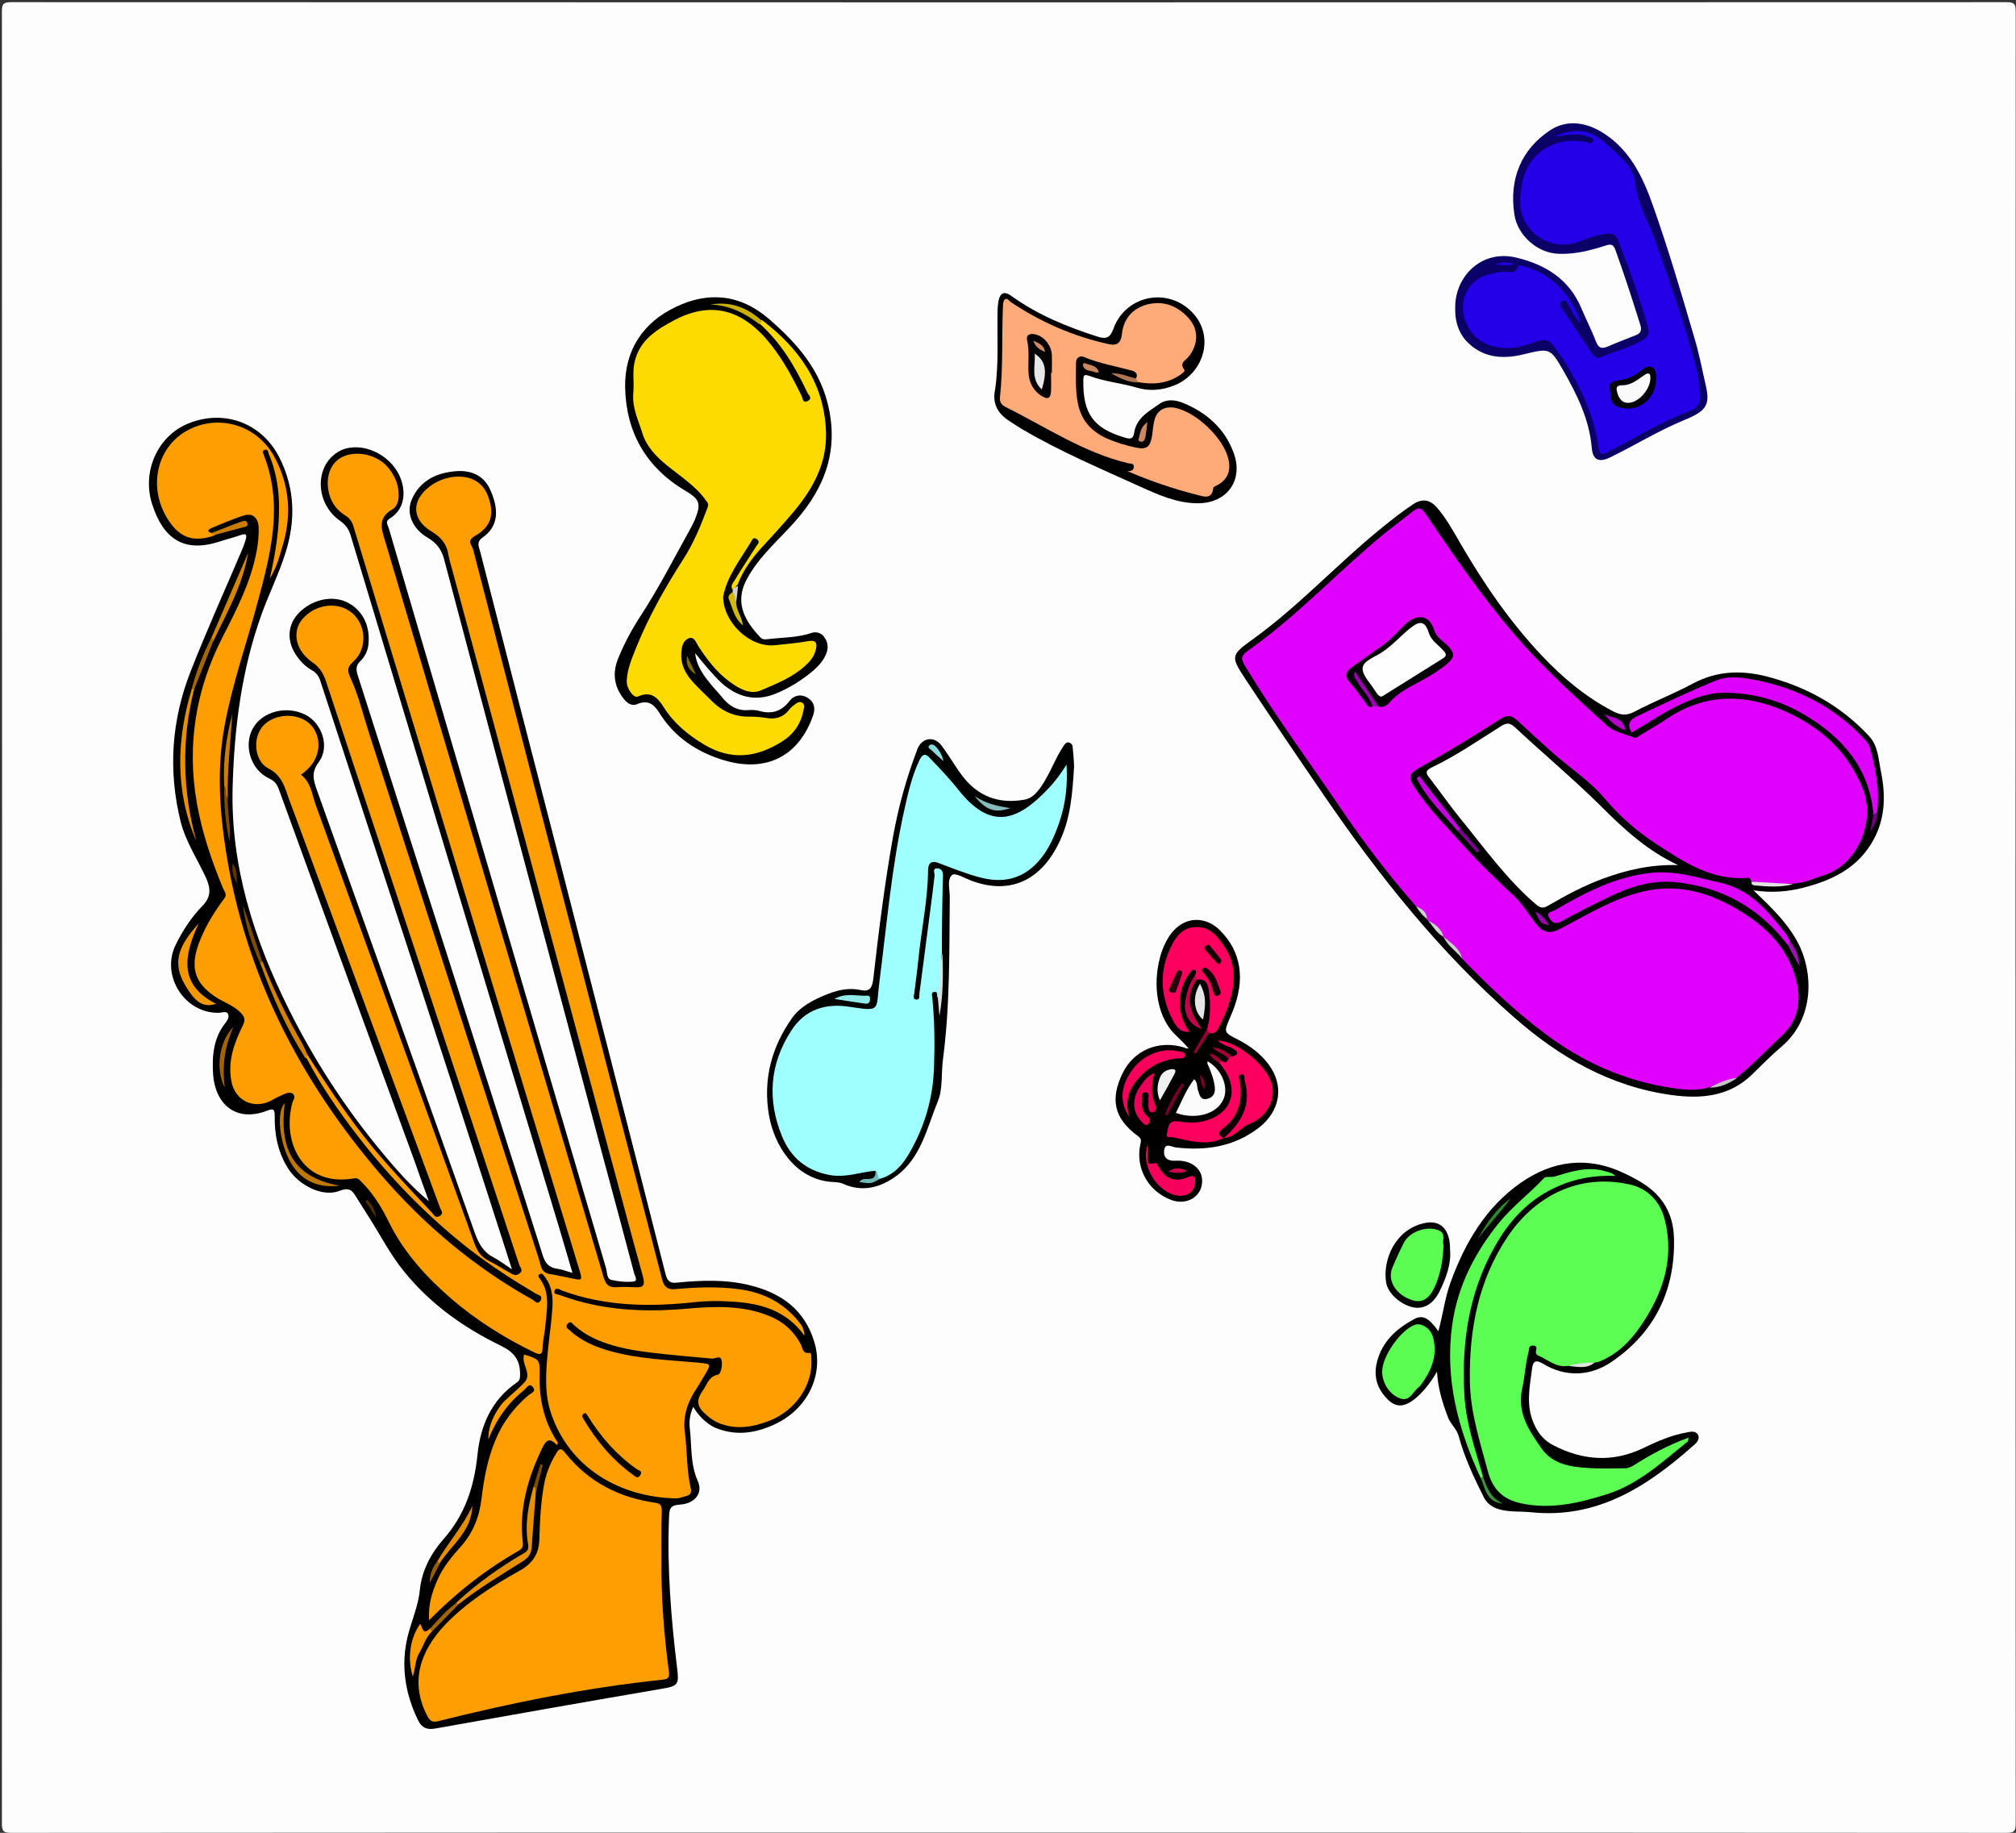<?xml version="1.0" encoding="utf-8"?>
<!-- Generator: Adobe Illustrator 18.0.0, SVG Export Plug-In . SVG Version: 6.00 Build 0)  -->
<!DOCTYPE svg PUBLIC "-//W3C//DTD SVG 1.1//EN" "http://www.w3.org/Graphics/SVG/1.1/DTD/svg11.dtd">
<svg version="1.1" id="Layer_1" xmlns="http://www.w3.org/2000/svg" xmlns:xlink="http://www.w3.org/1999/xlink" x="0px" y="0px"
	 viewBox="0 0 742.7 675.2" enable-background="new 0 0 742.7 675.2" xml:space="preserve">
<rect x="0" y="0" width="742.7" height="675.2" fill="#333333" stroke="none"/>
<g>
	<g>
		<path fill="#FDFDFD" d="M371.7,675.1c-122.5,0-245,0-367.6,0.1c-2.8,0-3.4-0.6-3.4-3.4c0.1-222.5,0.1-445.1,0-667.6
			c0-2.8,0.6-3.4,3.4-3.4c245,0.1,490.1,0.1,735.1,0c2.8,0,3.4,0.6,3.4,3.4c-0.1,222.5-0.1,445.1,0,667.6c0,2.8-0.6,3.4-3.4,3.4
			C616.7,675.1,494.2,675.1,371.7,675.1z"/>
		<path d="M255.4,518.3c-1.3,2.8-1.5,5.2-1.3,7.6c0.8,6.6,0.1,13.3,3,19.8c2,4.4-1.2,8.3-6.8,8.6c-3.3,0.2-3.7,1.5-3.8,4.2
			c-0.8,18.9,0.7,37.7,3,56.4c0.6,5.2,0.4,6.2-4.9,7.1c-28.1,4.8-56.3,9.8-84.4,14.8c-3,0.5-4.8-0.3-6.2-3.1
			c-4.8-9.9-6.4-20.3-3.8-30.9c1.4-5.7,3.9-11.1,4.5-17.2c0.7-7,4.1-13.4,8.7-18.6c7.9-8.9,11.3-19.4,12.5-31
			c1.1-10.9,5.2-20.3,14.5-26.7c1.2-0.8,1.2-1.8,1.2-3.1c0-5.1-2.1-8-7-10.4c-13.8-6.7-26.2-15.5-35.9-27.6
			c-4.8-5.9-8.3-12.7-12.4-19.2c-1.6-2.5-3.2-5.1-4.8-7.6c-1.5-2.4-2.4-4.3-6.4-2.7c-6.1,2.4-14.7-1.8-18.8-8
			c-3.9-6-5.2-12.7-5.1-19.6c0-2.2-0.3-2.9-2.6-2c-12.1,4.7-19.4-2.8-20.1-13.4c-0.4-6.7,0.1-13.2,4.5-18.8c0.7-0.9,1.6-2.2,1-3.4
			c-0.6-1.1-2.1-0.5-3.1-0.4c-12.7,0.5-21.8-13.5-16.2-25c2.6-5.3,5.8-10.2,9.9-14.4c3.1-3.2,3.1-6.2,1.4-10.1
			c-3.2-7-7.6-13.5-9.5-21.1c-4.6-18.8-3.3-37.2,3.7-55.1c6-15.3,12.8-30.3,19.2-45.4c0.4-0.9,0.7-1.9,1-2.8c0.6-1.9,0.6-3-2-2
			c-2.5,0.9-5.2,1.5-7.8,2.4c-13,4.1-20.4-1.2-24.5-13.7c-4-12.3,2.1-25.4,13.3-29.9c13-5.3,26.9-0.3,33.4,12.3
			c5.9,11.5,6.2,23.4,2.3,35.6c-2.4,7.6-6,14.8-8.7,22.3c-7.4,20.5-10.1,41.9-10.7,63.6c-0.8,29.2,7.8,56.1,20.7,82
			c9.3,18.7,20.6,36.1,33.9,52.2c5.4,6.5,10.9,12.9,17.7,18.5c-1.8-4.9-3.6-9.9-5.3-14.8c-16.7-45.7-33.4-91.3-50-137
			c-0.7-1.9-1.6-3-3.5-3.9c-6.7-3.1-9.5-11.8-6.2-18.2c3.4-6.5,12.6-8.9,19.7-5.2c6,3.2,8.9,11.8,4.7,17.4
			c-2.9,3.9-1.9,6.7-0.6,10.4c19.5,54.4,38.9,108.7,58.2,163.2c1.4,3.8,3.1,6.9,6.8,8.8c2.1,1.1,3.9,2.5,6.8,4.4
			c-1.8-5.5-3.2-10-4.7-14.6C162.2,385.4,140,318.1,118,250.8c-0.6-1.8-1.5-3-3.1-3.9c-2.5-1.4-4.5-3.5-6.1-6
			c-3.6-5.8-2.6-12.1,2.7-16.4c5-4.1,11.8-5.1,16.8-2.4c5.5,3,8.2,8.7,7.4,15.5c-0.3,2.4-1.3,4.3-2.9,5.9c-1.6,1.5-1.7,2.9-1.1,5
			c22.8,71.2,45.6,142.5,68.2,213.8c0.9,3,2.3,4.7,5.4,5.1c1.7,0.2,3.3,0.9,5.6,1.5c-1.6-5.5-3.1-10.6-4.6-15.6
			c-25.7-85.3-51.4-170.7-77.1-256c-0.7-2.4-1.9-4-4-5.5c-9.1-6.4-9.4-20-0.7-25.3c6.9-4.2,17.6-0.4,22.1,7.6c3,5.4,3.3,13.1-3,16.9
			c-1.8,1.1-0.8,2.3-0.4,3.5c9.2,31.5,18.5,62.9,27.7,94.4c17.4,59.5,34.9,118.9,52.4,178.4c0.4,1.5,0.2,3.8,1.9,4.2
			c2.6,0.6,5.5,0.9,8.2,0.6c1.7-0.2,0.5-2.1,0.2-3.1c-3.7-14-7.4-27.9-11.2-41.9c-19.6-73.7-39.3-147.4-58.8-221.1
			c-1-3.7-2.8-6-6-7.9c-5.7-3.3-8.1-9.1-5.9-14.1c3-6.9,9-9.8,16.1-10.4c5.5-0.5,10.3,1.4,12.7,6.6c3.2,7,3.5,13.5-2.7,17.8
			c-2.4,1.7-1.4,3.4-0.9,5.2c9.5,37.2,19.1,74.4,28.7,111.5c13.2,51.5,26.5,103.1,39.6,154.7c0.7,2.7,1.7,3.4,4.3,3.1
			c9-0.9,18.1-1.2,26.8,1c11.3,2.8,20.1,8.8,23.7,20.9c3.6,11.9-2.3,24.7-14.8,30.4c-7.2,3.3-14.5,4.3-22.1,1
			C259.9,524.1,257.5,521.7,255.4,518.3z"/>
		<path d="M646,328c6.5,6.2,12.2,11.7,16.1,18.8c6,10.9,6.6,28.2-5.7,38.7c-3.8,3.2-7.3,6.8-10.9,10.3c-8.4,8.2-18.8,9.1-29.7,7.6
			c-22.5-3.1-41.3-13.9-58.1-28.7c-27.4-24-49.8-52.2-70.3-82.2c-9.6-14-19.1-28-28.5-42.2c-5.5-8.4-5.6-8.9,2.5-14.7
			c17.1-12.3,31.3-27.9,47.6-41.1c3.8-3.1,7.6-6.1,11.7-8.8c3.3-2.1,6-1.7,8.6,1.2c3.5,4,6,8.6,8.6,13.1c8.6,14.8,18.2,28.9,30,41.4
			c7.7,8.2,16.3,15.4,26.3,20.6c2.7,1.4,4.9,1.8,7.9,0.2c7-3.7,14.5-6.6,21.6-10.4c9.4-5,18.9-5,29-2.1
			c13.9,3.9,25.9,10.8,35.8,21.4c3.4,3.6,3.5,8.5,4.4,12.9c2,9.6,1.6,18.9-3.9,27.4c-5.8,9-14.8,13.1-24.6,15.6
			C658.7,328.5,652.8,329,646,328z"/>
		<path d="M529.4,505.3c-2.1,3.6-4.4,6.7-7.4,9.4c-5.1,4.4-8.6,4.1-12.6-1.3c-2.6-3.5-3.2-7.6-2.1-11.7c1.9-7.5,7.1-12.2,13.6-15.7
			c3.2-1.8,5.5-0.5,9,4.4c1.7-6.1,2.4-12.3,4.5-18c5.3-14.6,13-27.7,25.9-36.7c11.6-8.1,24.5-9.9,37.8-3.6c6.4,3,12.5,6.4,16,13.2
			c1.8,3.5,2.5,7.2,2.6,10.8c0.5,19.2-7.1,34.8-23,45.6c-7.8,5.3-16.9,5.8-25.4,0.6c-2.9-1.7-3.6-0.4-3.9,2
			c-0.9,6.8-2.3,13.5,0.7,20.2c1.5,3.5,3.8,6.2,7.1,7.9c10.8,5.6,21.8,6.5,33.1,1.1c5.2-2.5,10.4-4.8,16.1-5.8
			c1.5-0.3,3.2-0.7,4.1,0.8c0.9,1.5-0.4,3-1.5,3.9c-17.1,15.2-35.5,27.2-59.9,24.7c-3.8-0.4-7.7,0-11.5-1c-2.7-0.7-4.8-2.2-6-4.6
			c-3.6-7.2-7.1-14.6-9.2-22.4c-0.8-2.9-3.1-4.5-4-7.1C531.3,516.5,529.7,511.1,529.4,505.3z"/>
		<path d="M256.1,240.6c0.5,5.1,3.6,8.9,6.7,12.6c1,1.1,2,2.2,3,3.4c2.5,3.2,5.5,5.3,9.8,5c1.4-0.1,2.8-0.1,4.1,0.3
			c4.6,1.3,8.2,0.2,11.2-3.7c1.7-2.2,4.4-2.6,6.7-1.1c2.4,1.5,2.9,3.9,1.9,6.6c-5.1,14.5-16.8,21.1-32.7,16.4
			c-10-3-18.3-8.5-23.9-17.5c-2-3.2-4.2-4.9-8.2-3.2c-2.1,0.9-3.8-0.5-5.1-2.2c-3.5-4.6-4-9.5-1.8-14.8c2.2-5.4,5-10.6,8.2-15.5
			c6.9-10.6,12.6-21.8,18.7-32.8c0.5-0.9,0.9-1.8,1.3-2.7c2.4-5.8,1.8-7.5-3.5-10.6c-14.5-8.6-21.9-21.6-22.2-38.2
			c-0.2-13.6,6.6-23.8,18.6-29.5c12-5.8,23.8-4.8,34.5,4.5c10.6,9.2,19.3,19.2,22.1,33.6c3.4,17.3-3.1,30.9-14.5,43
			c-5.8,6.2-12.1,11.9-16.1,19.6c-4.5,8.8,0.1,15.6,5.3,21.1c0.9,0.9,2.2,0.6,3.2,0.5c5.3-0.6,10.6-0.5,15.8-2.3
			c1.3-0.4,3.2-0.1,4.3,1.4c1.4,1.8,1.8,3.9,1,6c-0.9,2.5-2.6,4.5-4.6,6.3c-4.3,3.7-9.1,6.7-14.3,8.8c-7.5,3-14.2,1.1-20-4.2
			C262.1,248,259.1,244.3,256.1,240.6z"/>
		<path d="M437.9,386.3c-2.2-2.8-4.7-4.6-6.7-7.1c-8.1-10.6-5.7-28.8,1.1-36.3c5.4-5.9,12.6-4.7,17-0.3c8,7.8,9.6,18.2,4.8,30
			c-0.3,0.8-0.7,1.6-1,2.4c-2.3,5.4-2.3,5.3,3.2,8.1c4.2,2.2,8,5,10.9,8.8c6.1,8,4.5,17.4-3.5,23.6c-9.2,7-19.5,8.5-30.6,7.2
			c-1.4-0.2-3.8-1.8-4.2,0.9c-0.4,2.6,0.9,4.2,4.3,4c5.2-0.3,9.1,2.5,9.6,6.4c0.8,6.2-5,10.3-11.2,8.1c-8.5-3.1-13.4-11.7-11.5-20.5
			c0.3-1.3,0.5-2.1-0.9-3.1c-9.3-6.8-9.9-14-5.8-22.8c4.2-8.9,13.5-12.7,22.9-9.8C436.7,386.2,437,386.2,437.9,386.3z"/>
		<path fill="#000101" d="M395.7,282.3c-0.6,9.7-1.2,18.9-5.3,27.6c-6.3,13.6-17.4,20-32.1,14.7c-2.6-0.9-6.3-3.2-7.5-2.3
			c-2,1.6-0.9,5.3-0.9,8.1c-0.2,20,0.1,40-2.5,59.8c-0.7,5.2,0,11-1.9,15.5c-4,9.8-6.2,20.9-15.4,27.6c-5.8,4.2-12.4,6-19.5,2.8
			c-1.3-0.6-2.9-0.6-4.4-0.7c-13.4-1.1-21-13.6-22.9-24.5c-2.3-13.3,1-25.3,8.6-36c2.1-3,5.7-5.4,9.1-7c4.9-2.3,10.2-4.4,15.9-3.2
			c3.4,0.8,4.4-0.7,4.8-3.9c2-17.6,4.2-35.2,7.3-52.6c2-11.1,5-21.8,9-32.3c1.6-4.1,6.1-4.9,8.8-1.3c2.7,3.5,4.8,7.3,7.4,10.8
			c5.8,7.9,13.6,10.9,23.2,9.2c2.7-0.5,4.3-2.3,5.8-4.3c2.6-3.7,4.4-7.8,6.4-11.8c0.7-1.3,1.5-2.6,2.3-3.8c0.5-0.7,1-1.5,2.1-1.1
			c1,0.4,1.2,1.2,1.2,2.1C395.5,278,395.6,280.4,395.7,282.3z"/>
		<path fill="#0A0066" d="M536.1,113.5c-0.2-11.6,9.7-21.7,22.5-18.6c10.9,2.6,19.5,8,24,18.7c1.7,4.1,3.8,8.1,5.4,12.3
			c0.9,2.3,2,2.7,4.2,1.8c3.4-1.5,6.9-2.8,10.4-4.2c1.9-0.7,2.3-1.9,1.7-3.8c-2.9-9.3-5.9-18.5-9.2-27.7c-0.8-2.2-1.9-2.1-3.7-1.5
			c-5.6,1.8-11.1,3.2-17.1,3c-8-0.2-15.3-6.9-16.4-14.5c-2-13,2.5-24,13.3-31.1c6.6-4.2,13.9-2.6,19.9,1.4
			c9.5,6.2,14.2,16.1,17.8,26.3c5.7,16.1,10.5,32.4,15.3,48.8c1.7,5.6,2.8,11.4,4.1,17.1c1.7,7.3,0.9,9.7-7.7,13.2
			c-9.5,3.9-18.2,9.3-27.4,13.8c-4.2,2-6.4,1-6.8-3.6c-0.9-10.5-5.5-19.7-10.6-28.6c-4.8-8.4-5.1-8-14.8-5.7
			c-7.9,1.9-15.4,1.1-21.2-5.4C537,121.8,536,117.8,536.1,113.5z"/>
		<path fill="#010000" d="M366.6,143.5c1.4-9.5,0.7-19.1,0.9-28.7c0-1.2,0.1-2.5,0.3-3.7c0.6-3.3,2.2-4,4.9-2
			c9.6,6.9,20.4,11.3,31.6,14.9c3.4,1.1,4.7,0.3,5.9-2.9c4.2-11.7,18.6-15.3,27.9-7.1c10,8.8,5.7,23.4-5.3,27.9
			c-4.6,1.9-9.4,2.3-14,0.9c-5.8-1.7-11.8-2.2-17.4-4.3c-1.9-0.7-2.3-0.4-2.3,1.6c-0.2,12.4,3.8,17.8,15.6,21.2
			c2,0.6,2.8,0.1,3.1-1.7c0.8-5.7,5.5-8.1,9.5-10.9c2.6-1.8,5.9-1.4,8.7-0.2c8.5,3.5,15.1,9.3,18.4,18.1
			c3.9,10.2-2.3,18.8-13.1,18.8c-7.7,0-14.5-3.1-21.4-6.2c-14.5-6.6-29.2-12.8-43-20.9c-1.4-0.8-2.7-1.7-4.1-2.6
			C368,152.9,365.4,149.2,366.6,143.5z"/>
		<path fill="#020402" d="M534.2,460.3c0.5,5.2-1.4,10.4-3.8,15.3c-2.3,4.7-5.6,6.6-9.3,6.1c-4.6-0.7-9.6-4.9-10.4-9
			c-1.5-8.3,3.2-19.8,14-22.1C530.6,449.2,534.3,452.9,534.2,460.3z"/>
		<path fill="#FE9E00" d="M113.3,388.6c8.7,13.6,17.6,27,28.3,39.1c5.7,6.5,11.6,12.7,17.5,19c0.7,0.8,1.4,2.3,3,1.2
			c1.5-1,0.3-2.1,0-3c-17.6-47.6-35.2-95.3-52.8-142.9c-1.2-3.3-2.5-6.5-3.6-9.8c-1.3-3.8-2.7-7-6.8-9.1c-4.7-2.4-5.8-9.7-3-14.3
			c2.8-4.8,10.5-6.6,16-3.7c4.7,2.4,6.7,8.4,4.6,13.6c-1.1,2.8-3,4.8-5.6,6.7c3.6,2.8,4,7,5.3,10.8c19.6,54,39.1,107.9,58.6,161.9
			c1,2.8,2.5,5,5.3,6.4c2.7,1.3,5.2,3,7.8,4.4c1,0.6,2,1.3,3.4,0.3c1.7-1.2,0.3-2.3,0-3.2c-9.9-30.2-20-60.4-30-90.6
			c-13.7-41.5-27.5-82.9-41.2-124.4c-1-2.9-2.3-5.2-5-7c-6.2-4.3-7.6-11.1-3.8-15.8c4.7-5.7,13.2-6.8,18.4-2.4
			c5.2,4.4,5.7,12.9,0.7,17.7c-2.1,2-2.8,2.9-1.3,6.2c3,6.4,4.6,13.4,6.8,20.2c19.9,61.6,39.8,123.2,59.7,184.9
			c1.2,3.8,2.6,7.6,3.6,11.4c0.5,2,1.6,2.9,3.6,3.2c2.6,0.4,5.2,1,7.7,1.5c4,0.9,4.1,0.8,3-2.9c-4.1-13.4-8.1-26.7-12.2-40.1
			C182.6,366.5,164,305.2,145.4,244c-5-16.6-10.1-33.2-15.1-49.8c-0.5-1.8-1.4-3.3-3.1-4.3c-3.6-2.2-5.7-5.6-6.3-9.7
			c-0.8-5.5,1.4-10.2,5.5-12c5.1-2.3,12.3-0.7,16.2,3.6c2.3,2.6,3.8,5.5,4.2,9c0.3,2.6-0.1,5.6-2.2,6.8c-5.7,3.3-4,7.5-2.6,12.1
			c16.7,56.1,33.3,112.2,50,168.3c10.1,34.2,20.3,68.4,30.4,102.6c0.8,2.6,1.9,3.8,4.7,3.6c2.2-0.2,4.5-0.1,6.7,0
			c2.9,0.2,4-0.4,3.1-3.8c-4.5-16.1-8.7-32.3-13.1-48.4c-19-70.5-38-140.9-57-211.4c-0.6-2-1.2-4.1-1.6-6.2c-0.6-4-2.7-6.5-6.2-8.6
			c-7.5-4.4-7.5-11.7-0.4-16.8c2.5-1.8,5.2-2.9,8.3-3.3c6.2-0.7,10.8,1.7,12.8,6.8c2.6,6.8,1.4,11.5-4.8,15c-3.1,1.8-1,3.4-0.6,4.9
			c5.4,21,10.9,42,16.3,63.1c17.8,68.6,35.5,137.1,53.3,205.7c0.7,2.8,2,4,4.9,3.7c7.7-0.7,15.5-1,23.2,0
			c8.9,1.1,16.4,4.8,22.2,11.9c1,1.2,2,2.5,2.2,5.3c-7-9.7-16.6-12-26.9-12.6c-4.5-0.3-9-0.3-13.5,0.2c-16.6,1.8-32.9,1.6-48.8-4.2
			c-0.9-0.3-2.4-1.5-2.9,0c-0.5,1.5,1.4,1.3,2.3,1.7c15.1,5.6,30.6,6.3,46.5,4.9c10.2-0.9,20.5-1.3,30.3,2.7
			c5.2,2.1,9.1,5.6,11.7,10.6c0.6,1.2,0.5,3.3,3.1,3c0.9-0.1,0.6,1.4,0.7,2.2c0.7,9.4-5.7,18.9-15.2,22.7
			c-6.1,2.4-12.2,3.5-18.5,1.1c-1.8-0.7-3.3-1.7-4.7-2.9c-3.8-3.3-4.3-5.4-1.4-9.5c1.4-2,2-4.9,5.4-5.6c1.1-0.2,1.8-3.6,1.3-5.4
			c-0.5-1.8-2.3-0.4-3.5-0.5c-5.7-0.5-11.4-1-17.1-1.6c-6.5-0.7-12.9-1.4-19.2-3.2c-5.3-1.5-10.3-3.7-14.5-7.5
			c-0.7-0.6-1.3-1.8-2.4-0.5c-1,1.2,0.1,1.8,0.8,2.4c4.2,3.9,9.4,6.1,14.8,7.6c10.7,3,21.7,3.3,32.6,4.3c4.7,0.5,4.8,0.4,2.3,4.6
			c-1.3,2.3-2.7,4.5-4.1,6.7c-2.6,4.4-3.9,9.2-3.2,14.3c0.9,6.9,0.6,13.9,2.2,20.8c0.3,1.4-0.1,2.2-1.3,2.6c-1.4,0.4-2.9,1-4.3,1
			c-20.9-0.5-38.9-11.4-45.7-30.8c-2.8-7.8-2.1-16-1.3-24.1c0.5-5.1,1.3-10.2,1.6-15.3c0.3-4.1-0.2-8.3-3-11.7
			c-0.4-0.5-0.7-1.1-1.5-0.8c-0.7,0.3-0.8,0.9-0.3,1.5c4.2,5.4,2.7,11.6,2.2,17.7c-0.2,2.6-0.9,5.2-1,7.8c0,3-1,2.9-3.3,1.8
			c-10.9-5.3-21.2-11.8-30.4-19.7c-9.3-8.1-17.5-17.1-23-28.3c-2.6-5.4-5.8-10.5-10.1-14.8c-0.9-0.9-1.4-1.4-2.7-1.2
			c-18.4,3.3-26.7-12.8-22.7-27.8c0.3-1.1,1.5-2.4,0.1-3.4c-1.1-0.8-2.4-0.1-3.6,0.4c-1.4,0.6-2.7,1.2-4,2c-6.6,3.6-13.7,0.3-15-7.2
			c-1.3-7.3,1.1-13.9,4.2-20.2c1.1-2.2,0.8-3.3-0.8-4.9c-2.5-2.5-5.7-3.6-8.5-5.3c-9-5.6-10.3-12-6.2-21.8c2.2-5.4,5.3-10.3,8.8-15
			c1.1-1.5-0.1-2.6-0.6-3.8c-4.2-10.2-7.7-20.5-9.6-31.4c-3.7-21.4-0.4-41.6,9.5-61c5.2-10.2,10.5-20.4,12.6-31.9
			c0.5-2.8,0.8-5.7,0.7-8.5c-0.2-3.7-2.3-5.5-5.8-4.3c-3.9,1.3-7.7,2.9-11.5,4.5c-1.6,0.7-1.8,1.5,0.3,1.9c0.8-0.3,1,0.1,0.9,0.8
			c-7.7,2.7-12.8,1.1-17.1-5.5c-7.5-11.3-4.8-26,6-32.6c11.6-7,26.6-2.9,33.1,9.4c5.5,10.3,6.3,21.2,3,32.3c-1.2,3.9-2.1,8-4.8,12.3
			c2.2-9.7,3.6-18.6,3.4-27.7c-0.2-6.3-1.3-12.4-3.8-18.2c-0.3-0.6-0.1-1.7-1.3-1.5c-1.2,0.2-0.8,1.1-0.6,1.7
			c7.5,18.8,2.5,37.1-2.4,55.3c-4,14.8-9.1,29.3-11.9,44.4c-2.9,15.4-2,30.8,0.4,46.2c7.1,45.5,27.3,84.7,57,119.3
			c16,18.6,34.5,34.2,56,46.2c0.9,0.5,2,2.1,3,0.2c0.9-1.8-1.1-2-1.9-2.5c-8.3-4.9-16.3-10.1-24-16c-15.8-12.3-29.7-26.6-41.9-42.5
			c-6.8-8.9-13.2-18.1-18.4-28.1C111.9,389.1,112,388.5,113.3,388.6z"/>
		<path fill="#FE9E00" d="M243.7,574.2c-0.2,13.9,0.9,27.7,2.7,41.4c0.3,2.2,0,3-2.4,3.2c-27.8,2.9-55.2,8.4-82.3,15.2
			c-2.3,0.6-3.2,0.2-4.3-1.9c-6.4-12.3-2.8-23.7,6.7-33.7c7.9-8.2,17.4-14.2,27.2-19.7c4.9-2.7,7.3-6.2,7.4-11.8
			c0.2-6.6,0.5-13.2,1.7-19.8c0.7-4.1,2.2-7.9,4.4-11.5c0.9-1.6,1.7-2.7,3.4-0.4c8.5,10.7,19.8,16.5,33.2,18.4
			c2,0.3,2.4,1.1,2.4,2.9C243.6,562.5,243.7,568.4,243.7,574.2z"/>
		<path fill="#FE9E00" d="M193.1,499c5.7,1.8,5.8,1.8,5.7,7.5c-0.2,8.7,1.5,16.9,6.3,24.3c0.3,0.4,0.7,0.8,0,1.5
			c-3.2-3.5-4.4-0.8-5.7,1.9c-5.1,10.8-8.2,21.9-6.8,34c0.2,1.5-0.2,2.3-1.4,3c-12,6.9-22.8,15.2-33.1,25.7
			c-0.4-5.6,1-10.1,2.9-14.5c2-4.8,5.3-8.8,8.7-12.6c4.6-5.1,6.9-11,7.7-17.8c0.9-7.3,2.2-14.5,5.1-21.4c2.7-6.7,6.9-12.1,12.3-16.7
			c0.8-0.7,2.8-1.2,1.6-2.8c-1.4-1.9-2.4,0.2-3.2,0.9c-6,4.8-10.3,10.8-13.3,18.3c-0.1-4,1.5-8.4,4.3-12.2c0.5-0.7,1-1.4,1.7-2
			c2.5-2.4,5.3-4.6,7.6-7.2C195.9,505.8,191.9,502.4,193.1,499z"/>
		<path fill="#E79000" d="M197.4,549.9c-0.5,6.7-1.1,13.4-1.5,20.1c-0.2,2.4-1.2,3.8-3.2,5.1c-8.1,5.1-16.3,10-23.9,16
			c-0.7,0.3-0.8-0.1-0.7-0.7c7.5-7,15.8-12.9,24.7-18.1c1.6-0.9,2.1-1.6,1.7-3.7c-1.2-7.1,0.1-14.1,2.1-21
			C198.4,547.9,197.4,549.1,197.4,549.9z"/>
		<path fill="#F39801" d="M73.2,340.2c-5.7,12.2-7.2,22.7,6.4,29.6c-4.3,1.4-7.2-0.2-10.5-5.4C63.6,355.9,64.5,349.7,73.2,340.2z"/>
		<path fill="#E79000" d="M71.4,254.4c-4.6,18.6-4.1,37,0.9,55.4c-7.9-18.5-7.3-37.3-1.6-56.2C71.3,253.5,71.7,253.6,71.4,254.4z"/>
		<path fill="#F89A00" d="M159.2,601c-2.4,2.1-3.1,5.3-4.7,7.9c-1.6,2.6-1.4,5.7-2.4,8.7c-1.7-5-1.8-13,2.7-19.4
			c0.9,1.2,0.9,4.4,3.5,1.8C159,599.9,159.3,600.2,159.2,601z"/>
		<path fill="#C07700" d="M125.1,436.8c-8.7,1.1-15.1-2.5-18.7-9.8c-3.6-7.3-4.5-17.6-1.5-20.6C103,421.9,106.9,433.5,125.1,436.8z"
			/>
		<path fill="#D28200" d="M113.3,388.6c-0.6,0.3-0.6,0.9-0.7,1.4c-7-11-12.3-22.9-16.7-35.1c-0.2-0.8,0.1-0.9,0.8-0.7
			c4.1,10.6,9.2,20.8,14.9,30.7C112.2,386.1,112.7,387.3,113.3,388.6z"/>
		<path fill="#D78600" d="M78,234.7c4.5-10.3,8.9-20.7,13.4-31c-1.9,11.8-7.8,21.9-12.8,32.5C77.4,236.1,77.5,235.5,78,234.7z"/>
		<path fill="#E48E00" d="M161.1,575.2c4-7,9.5-13,12.9-20.4c-0.2,9.3-7.7,14.4-12.1,21.2C161.3,576.2,160.9,576,161.1,575.2z"/>
		<path fill="#CB7E00" d="M82.6,289.5c-0.5-9,0.7-17.8,3-26.5c-0.7,10.3-1.9,20.6-1.7,30.9C81.7,293,83.6,290.8,82.6,289.5z"/>
		<path fill="#A36400" d="M86,378.3c-3.3,7.5-4.2,14.4-3.2,22.3C79.3,394.1,80.7,383.5,86,378.3z"/>
		<path fill="#A56600" d="M78,234.7c0.2,0.5,0.4,1,0.6,1.4c-2.4,6.1-4.8,12.1-7.2,18.2c-0.2-0.3-0.5-0.5-0.7-0.8
			C72.4,247,74.9,240.8,78,234.7z"/>
		<path fill="#7E4C00" d="M96.6,354.2c-0.3,0.2-0.5,0.5-0.8,0.7c-3-6.9-5.4-13.9-6.3-21.5C91.9,340.3,94.3,347.2,96.6,354.2z"/>
		<path fill="#C87C00" d="M78.7,197.2c-0.3-0.3-0.6-0.6-0.9-0.8c3.7-1.4,7.3-2.9,11-4.2c0.8-0.3,2.1-0.8,2.4,0.7
			c0.2,1.1-0.9,1.2-1.8,1.4C85.9,195.2,82.3,196.2,78.7,197.2z"/>
		<path fill="#7E4C00" d="M82.6,289.5c1.3,1.2,0,3.2,1.3,4.4c-0.2,5.3,1.3,10.5,0.6,15.9C83,303.1,82.5,296.3,82.6,289.5z"/>
		<path fill="#A56500" d="M159.2,601c-0.3-0.3-0.6-0.6-0.9-0.9c3.1-3.4,6.1-6.9,9.8-9.6c0.2,0.2,0.5,0.4,0.7,0.7
			C165.6,594.4,162.4,597.7,159.2,601z"/>
		<path fill="#7D4C00" d="M197.4,549.9c-0.3-0.7,0.2-1.8-0.8-2.3c0.8-2.7,1.6-5.5,2.5-8.2c0.3,0.1,0.6,0.2,0.9,0.3
			C199.1,543.1,198.3,546.5,197.4,549.9z"/>
		<path fill="#985D00" d="M161.1,575.2c0.3,0.3,0.6,0.6,0.9,0.9c-1.2,2.4-2.5,4.8-3.7,7.1C158.3,580.2,159.2,577.5,161.1,575.2z"/>
		<path fill="#5A3500" d="M87.5,325.6c-1.4-2-2.2-4.2-1.8-7.5C87.8,320.7,86.9,323.3,87.5,325.6z"/>
		<path fill="#4E2D00" d="M135.4,442c1.7,1.7,2.9,3.8,3.1,6.5c-1.3-2-2.6-4-3.9-6C134.8,442.3,135.1,442.1,135.4,442z"/>
		<path fill="#DF00FE" d="M521.7,333.9c-10.1-11.5-19.4-23.7-27.9-36.3c-11.4-16.8-23.5-33.2-34.1-50.6c-2.9-4.7-3.1-5.1,1.3-8.2
			c17.5-12.5,32.2-28.4,48.7-42c3.6-2.9,7.3-5.6,10.9-8.5c2.1-1.7,3.2-1.1,4.6,1c10.3,15.3,20.8,30.5,32.8,44.5
			c10.3,12,22.1,22.7,33.8,33.3c3.1,2.8,6.9,3.2,10.4,4.7c0.5,0.2,1.5-0.6,2.3-1.1c3.5-2.1,7.1-4.2,10.5-6.5
			c13.6-8.7,27.8-8.6,42.1-2.4c13.5,5.9,23.8,15,29.3,29.2c4.4,11.2-1.6,27.4-14.4,31.4c-3.8,1.2-7.4,3-11.5,3.1
			c-5.2,0.3-10.3,0.6-15.4-0.9c-0.2-0.6-0.3-1.3-1.1-1.2c-13,1.1-23.3-5.6-33.4-12.2c-7.2-4.7-13.6-10.1-19.3-16.9
			c-5.4-6.5-12.9-11.3-19.3-17c-4.3-3.8-8.5-7.7-12.7-11.6c-2-1.9-3.7-2.7-6.4-0.9c-9.6,6.1-19.2,12.1-29.2,17.6
			c-5.1,2.8-5.1,3.8-1.8,8.8c5,7.4,11.3,13.6,17.2,20.2c5.9,6.6,12.3,12.7,18.7,18.7c2.9,2.7,4.9,6,7.2,9.1
			c3.4,4.7,5.7,5.2,10.7,2.5c9.5-5,18.7-10.6,29.3-13.2c13.8-3.4,26.2,0.7,37.6,8.1c8.5,5.4,15.3,12.4,18.5,22.3
			c2.7,8.5,2.2,16.4-5,23c-5.4,5-10.4,10.4-16.2,15c-3.3,1.5-6.9,2.6-10.3,3.7c-4.5,1.3-9.1,0.9-13.6,0.2
			c-17.5-2.6-33.1-9.6-47.2-20.3c-11-8.3-20.9-17.7-30.4-27.6c-1.6-3.2-4.8-5-6.8-7.9l0,0c-1.5-2.3-3.6-4.1-5.6-5.9
			c-0.2-0.2-0.4-0.4-0.5-0.7C524.9,336.5,523.2,335.3,521.7,333.9z"/>
		<path fill="#FEFEFE" d="M618.2,318.7c-10.1-0.3-19,1.8-27.7,5c-7,2.6-13.6,6.1-20.1,9.9c-1.7,1-2.7,1.1-4.5-0.4
			c-10.9-9.3-19.1-20.9-28.1-31.9c-3.9-4.8-7.5-10-11.3-14.9c-1.4-1.7-1.2-2.6,0.8-3.6c9-4.3,17.3-10,25.7-15.3
			c2.2-1.4,3.4-1.2,5.3,0.6c10.4,9.7,21.3,18.8,31.4,28.8C598.3,305.5,606.9,313.4,618.2,318.7z"/>
		<path fill="#DE00FD" d="M690.2,300c-1.5-17.1-11.5-28.5-25.6-36.8c-8.9-5.2-18.5-7.9-28.9-8c-6.1-0.1-11.5,1.9-16.8,4.4
			c-6.2,2.9-11.9,6.9-17.8,10.3c-1.7-3-1-4.6,2.1-6.1c9.6-4.5,19.1-9.1,29-13.1c3.9-1.6,7.8-1.3,11.8-0.7
			c16.6,2.8,31.1,9.7,42.7,22.1c1,1,1.8,2,2.2,3.4c2.1,7.7,3.7,15.6,2.6,23.7C691.2,299.7,691,300.4,690.2,300z"/>
		<path fill="#DD00FC" d="M658.6,348.1c-10.4-13.6-24.2-21.3-41.1-23.1c-8.5-0.9-16.6,1.5-24.2,5.2c-6.1,2.9-12.1,5.9-18,9.2
			c-2.3,1.3-3.5,0.5-4.5-1.2c-1.5-2.4,1.2-2.3,2.1-2.9c10.9-6.4,22-12.2,34.9-13.7c9.1-1.1,17.5,1.7,26.1,3.6
			c10.9,2.5,17.5,10.5,23.9,18.7c0.7,0.8,1.1,1.9,1.6,2.8C659.9,347.7,659.8,348.1,658.6,348.1z"/>
		<path fill="#C500E1" d="M537,306.1c-5.3-6.2-11.4-11.9-15.1-19.4c0.3-0.3,0.7-0.5,1-0.8c5,6.4,10,12.9,15,19.3
			C538.1,306,537.8,306.2,537,306.1z"/>
		<path fill="#B600CF" d="M598.8,269c-3.7-1.2-5.8-3.7-8-6.1C593.4,264.7,598,263.8,598.8,269z"/>
		<path fill="#E2E2E2" d="M645.3,324.8c5.1,0.3,10.3,0.6,15.4,0.9c-4.7,1.3-9.4,0.9-14.2,0.5C645.6,326.1,645.1,325.7,645.3,324.8z"
			/>
		<path fill="#7E0090" d="M537,306.1c0.3-0.3,0.6-0.6,0.9-0.9c2.4,2.7,4.8,5.4,7.1,8.1c-0.3,0.3-0.6,0.5-0.9,0.8
			C541.8,311.4,539.4,308.7,537,306.1z"/>
		<path fill="#9F13B2" d="M658.6,348.1c0.6-0.3,0.7-0.8,0.7-1.4c2.3,2.6,3.4,5.7,3.7,9.3C661.5,353.4,660,350.7,658.6,348.1z"/>
		<path fill="#C3C3C3" d="M629.8,400.7c3.2-1.8,6.6-3.2,10.3-3.7C637,399.2,633.7,400.7,629.8,400.7z"/>
		<path fill="#CFCFCF" d="M531.8,345.1c2.7,2.3,5.9,4.1,6.8,7.9C536.3,350.3,533.3,348.4,531.8,345.1z"/>
		<path fill="#6F007F" d="M690.2,300c0.4-0.2,0.9-0.5,1.3-0.7c0.5,2.8-1.3,4.9-2.5,7.2C689.4,304.3,689.8,302.1,690.2,300z"/>
		<path fill="#9F00B5" d="M565.7,335.9c2.6,1,3.5,3.2,5.1,4.9C567.9,340.5,567.1,339.6,565.7,335.9z"/>
		<path fill="#D3D3D3" d="M526.2,339.2c2.6,1.3,4.8,2.9,5.6,5.9C529.3,343.8,527.9,341.3,526.2,339.2z"/>
		<path fill="#D2D2D2" d="M521.7,333.9c2.1,0.9,3.9,2,4,4.6C524,337.3,522.8,335.6,521.7,333.9z"/>
		<path fill="#5CFE53" d="M577.6,503.2c-4.4,0.7-7.4-2.4-11.1-3.9c-0.3-0.1-0.7-0.8-0.7-1.2c0.1-1.1,0.9-2.3-1.1-2.4
			c-1.8,0-1.3,1.6-1.6,2.5c-1.2,4.3-1.3,8.9-2.3,13.2c-2,9.1,2.5,15.6,7.1,22.2c4.2,5.9,10.8,6.8,17.3,7.2c4.5,0.3,9,0.1,13.5,0.1
			c1.1,0,2-0.4,3.2-1.1c6.3-4,12.8-7.5,20.2-10.2c-0.2,0.8-0.2,1.3-0.3,1.4c-9.3,7.5-18.3,15.9-29.9,19.5
			c-10.2,3.2-20.7,5.7-31.6,3.3c-6.5-1.4-10.4-5-12.2-11.9c-2.9-10.9-6.4-21.5-6.6-32.9c-0.3-19.1,3.1-37.3,13.9-53.4
			c10.2-15.2,26.4-23.3,44.8-19.3c6.7,1.4,11.4,6.2,13.1,13c3.7,14.6-0.8,27.5-9,39.4c-3.9,5.6-8.6,10.3-15.1,12.9
			c-0.6,0.2-1.2,0.3-1.8,0.4C584.2,503.1,580.8,502.7,577.6,503.2z"/>
		<path fill="#5BFC52" d="M545.5,544.5c-8.3-17.9-13.3-36.5-10.5-56.5c2-14.2,8.3-26.5,17.3-37.6c5-6.1,11.3-10.8,16.6-16.5
			c0.6-0.6,2.6-0.1,3.9-0.5c6-1.8,11.9-3.8,18.3-2c1.3,0.4,2.7,0.5,4,1.8c-7.6-0.3-14.6,0.9-21.3,3.9c-9,4-15.8,10.4-21,18.6
			c-11.3,17.9-14.5,37.6-13.3,58.4c0.6,10.3,4,19.9,6.8,29.7C546.4,544.5,546.1,544.7,545.5,544.5z"/>
		<path fill="#5BFD52" d="M509.2,505.3c0-5.8,7-15.6,12.2-17.3c2.3-0.7,5.5,1.3,6.4,4.2c2,6.7-0.3,12.5-4.2,17.8
			c-0.3,0.4-0.6,0.8-1,1.1c-2.1,1.5-3.1,5.3-6.7,4.1C511.9,513.8,509.2,509.5,509.2,505.3z"/>
		<path fill="#2D8828" d="M544.5,456.3c3.1-5.7,6.7-11,12-14.8C552.9,446.7,548.3,451.2,544.5,456.3z"/>
		<path fill="#3F923B" d="M545.5,544.5c0.3-0.2,0.5-0.5,0.8-0.7c1.4,4.1,2.9,8.1,7.4,10.1C547.6,553.4,547.2,548.4,545.5,544.5z"/>
		<path fill="#E3E3E3" d="M577.6,503.2c3.2-0.8,6.5-1.3,9.8-1.2C584.4,504.5,580.9,503.4,577.6,503.2z"/>
		<path fill="#FEDB00" d="M266.4,219.8c0.1,9.6,9.9,18.8,19,17.9c4.1-0.4,8.2-0.8,12.3-1.5c3.2-0.6,3.4,1,2.8,3.3
			c-0.6,2.4-2.1,4.2-3.9,5.8c-4.7,4.3-10.6,6.6-16.2,9c-4.1,1.8-8.3-0.7-11.8-3.3c-4.7-3.5-8.1-8-11.3-12.9
			c-0.9-1.4-1.5-3.8-3.7-2.9c-1.9,0.8-2.5,3-2.6,5.2c-0.3,4.5,1.6,8,4.5,11.1c2.1,2.3,4.4,4.4,6.6,6.6c3.9,4,8.7,6.1,14.3,5.9
			c2,0,4,0.2,6,0.5c3.4,0.6,6.2-0.3,8.3-3c0.5-0.7,1.2-1.3,1.9-1.8c0.9-0.7,1.9-1.5,3-0.8c1,0.7,0.6,1.8,0.4,2.8
			c-1,5.1-3.7,8.9-8.1,11.6c-9.3,5.8-18.6,6.9-28.5,1c-6-3.6-11.2-7.9-14.9-13.8c-2.2-3.5-4.7-6.1-9.5-3.9c-1.6,0.7-4.3-3-4.1-5.9
			c0.2-4.3,1.9-8.2,3.5-12.2c4.6-11.4,10.6-22,17.2-32.3c3.9-6,6.6-12.6,9.1-19.3c0.4-1.2,0.1-1.6-0.6-2.5c-3.9-5.5-9.6-9-14.7-13.2
			c-3.9-3.2-7.3-6.9-8.7-11.5c-1.5-4.8-3.9-9.6-3.4-14.9c0.4-3.8-0.4-7.7,0.5-11.5c1.9-8.3,8.5-12.1,15.1-15.6
			c13.5-6.9,25.1-3.6,35.3,9.5c4.5,5.7,7.9,12.1,11.1,18.6c0.4,0.9,0.4,2.9,2.3,1.9c1.9-1,0.2-2.2-0.2-3.1
			c-4.5-9.6-9.8-18.5-17.8-25.6c-0.1-0.9,0.2-1.2,1.1-1.1c13.8,10.5,23.1,23.5,23.6,41.5c0.3,11.4-4.8,20.6-11.8,29
			c-3.8,4.5-7.7,8.8-11.7,13.1c-3.8,4.2-7.1,8.6-9.1,14c-0.8,0.4-1,1.5-1.9,1.8c-2.5-1.5-0.9-3.3-0.1-4.7c2.5-4.3,5.2-8.4,7.7-12.7
			c-3.5,5.5-7.8,10.6-9.6,17C267.7,218.4,267.2,219.2,266.4,219.8z"/>
		<path fill="#090800" d="M266.4,219.8c1.5-7.7,6.3-13.6,10.2-20.1c0.5-0.8,0.8-2,2.2-1.1c1.3,0.9,0.5,1.7-0.1,2.5
			c-2.7,4.2-5.4,8.3-8,12.6c-0.7,1.1-1.8,2.2-0.7,3.7c0.3,0.2,0.4,0.5,0.4,0.9c-0.4,1-0.9,1.9-1.9,2.3
			C267.7,220.3,267,220.1,266.4,219.8z"/>
		<path fill="#CAAF06" d="M280.8,118.3c-0.4,0.4-0.7,0.7-1.1,1.1c-5.3-4.1-11.1-7-18-7.2C269.1,110.9,275.4,113.3,280.8,118.3z"/>
		<path fill="#D2B70F" d="M268.4,220.5c-0.2-1.2,0.6-1.8,1.5-2.3c2,0.7,0.9,2.5,1.3,3.7c0,2.9,2.1,5.2,2.5,8.5
			C270.3,227.6,269.9,223.8,268.4,220.5z"/>
		<path fill="#816E00" d="M256.4,248.5c-2.2-1.4-3.9-3.1-3.3-6.9C254.5,244.5,255.5,246.5,256.4,248.5z"/>
		<path fill="#CFCFCF" d="M271.2,222c-0.5-1.2-0.3-2.7-1.3-3.7c0-0.3,0-0.6,0-0.9c0.5-0.7,1-1.4,2-1.4
			C271.7,218,271.5,220,271.2,222z"/>
		<path fill="#FD005E" d="M444.8,378.8c1.1-4.1,1.2-8.4,0.7-12.6c-0.3-2.5-0.4-5.9-4.6-5.3c-1-0.2-1.2-0.7-0.6-1.5
			c0-0.7,0.8-1.5-0.1-2c-0.7-0.4-1.1,0.1-1.5,0.6c-5.2,6.3-5.4,15.5-0.5,22.1c-3.8,0.4-5.2-2.5-6.5-5c-4.2-8.5-4.6-17.2-0.5-25.9
			c1.9-4.1,4.5-7.7,9.6-7.7c5.3,0,8.1,3.8,10.6,7.7c3.9,6,3.7,12.6,1.8,19.1c-1,3.6-2.5,7-4.3,10.4c-0.8,1.6-1.8,2.3-3.5,1.8
			C444.3,380.4,444.3,379.7,444.8,378.8z"/>
		<path fill="#FD005E" d="M450.1,390.8c1.2,1,1.9,0.5,2.5-0.7c0.2-0.7,0.5-1.2,1.4-0.9c2.2-0.6,2.5-1.6,0.4-2.8
			c-1.7-1-3.9-1.3-5.8-3.1c7.9,0.4,19.1,10.1,20.2,17c0.9,5.9-2.9,11.8-8.6,13.8c-1.5,0.5-2.7,1.8-4,2.7c-1.6,1.1-3.2,2.5-5.4,2.4
			c-0.3-1.5,0.7-2.4,1.6-3.2c5.6-4.8,6.8-11,5.1-18.5c1.1,7.5,0.2,13.8-5.8,18.4c-1.1,0.8-1.4,2-0.8,3.3c-5.2,2.6-10.6,1.6-15.9,0.4
			c-0.7-0.2-1.5-0.3-2.2-0.5c-1.1-0.4-3.5,0.5-2.9-1.5c0.5-1.8,0.3-5.1,4.1-4.5c3.2,0.5,6.5,0.7,9.6-0.1
			c10.9-2.8,13.4-12.5,5.6-21.4C449,391,449.3,390.6,450.1,390.8z"/>
		<path fill="#FBFBFB" d="M433.2,410c2.1-4.2,3.8-8.6,6.7-12.4c1.4,1.1,1,2.7,1.4,3.9c0.6,1.8,0.9,3.9,3.5,3.3
			c2.4-0.6,3-2.4,2.7-4.6c-0.3-2.5-1.2-4.8-2.1-7.1c-0.3-0.7-0.8-1.3-0.5-2.1c5.1,2.8,7.9,9.5,5.8,14
			C448.3,410.4,440.6,412.6,433.2,410z"/>
		<path fill="#F7005C" d="M416.2,411.8c-3.9-5.9-3.5-11.6,1.1-17.9c3.9-5.3,10.9-8.1,16.8-6.6c0.9,0.2,2.7,0,2.4,1.7
			c-0.2,1.2-1.6,0.8-2.6,0.9c-6.9,0.6-12.3,4-16.2,9.6C415.1,403.2,414.7,407.4,416.2,411.8z"/>
		<path fill="#F7005C" d="M422.9,421.5c0,1.7,0,3.3,0,4.9c0,2.5,0,2.5,2.6,2.1c0.8-0.1,0.9,0.6,1.2,1.1c2.8,4.8,6,6.1,11.1,4
			c2.6-1,2.5,0.3,2.5,1.9c0,3.2-2.6,5.3-6.1,5C426.3,439.6,419.9,429.1,422.9,421.5z"/>
		<path fill="#EC0057" d="M425.3,395.2c-1.1,4.3-1.4,8.2,0.4,12c0.5,1.1,0.1,2.5-1.2,2.6c-1.1,0.1-1.4-1.2-1.4-2.3
			c-0.1-0.7,0.1-1.5,0-2.2c-0.2-1.1,0.8-2.9-1.2-2.9c-1.7,0-1,1.7-1.1,2.7c-0.3,2.3-0.1,4.5,1.9,6.1c1.1,0.9,1.3,2,0.3,2.9
			c-1,0.9-1.8-0.3-2.4-0.9c-3.7-3.7-3.7-9.1,0.1-13.9C421.8,397.7,423.1,396.3,425.3,395.2z"/>
		<path fill="#F0F0F0" d="M427.3,405.4c-1.3-3.3-1-5.9,0.1-8.6c0.8-1.8,2.2-2.6,4-2.9c1.5-0.2,2.1,0.3,1.2,1.9
			C431,398.9,429.3,401.9,427.3,405.4z"/>
		<path fill="#E5E5E5" d="M442.1,362.4c2.1,4.1,2.3,6.9,1.1,13.2C439.7,372.7,439.2,367,442.1,362.4z"/>
		<path fill="#C3044A" d="M440.3,359.3c0.2,0.5,0.4,1,0.6,1.5c-4.4,6.4-2.6,12.4,1.9,18.2c-4.4-1-7-5.6-6.1-10.5
			C437.3,365.3,438.2,362.1,440.3,359.3z"/>
		<path fill="#740027" d="M429.2,410.5c1.6-4.1,3.6-7.9,6.2-11.4c0.3,0.1,0.5,0.3,0.8,0.4c-2.1,3.8-4.1,7.6-6.2,11.5
			C429.8,410.8,429.5,410.7,429.2,410.5z"/>
		<path fill="#920033" d="M444.8,378.8c0.1,0.6,0.2,1.2,0.8,1.6c-1.7,2.6-3.4,5.1-5.1,7.7c-0.3-0.1-0.5-0.3-0.8-0.4
			C441.4,384.7,443.1,381.7,444.8,378.8z"/>
		<path fill="#A3003A" d="M453.9,389.2c-0.5,0.3-0.9,0.6-1.4,0.9c-1.2-2-3.9-2-5.7-4.3C450,386.3,452,387.6,453.9,389.2z"/>
		<path fill="#D6004F" d="M437.4,431.4c-2.7,0.9-4.4,0.8-7,0.2C433.1,429.9,434.7,430.2,437.4,431.4z"/>
		<path fill="#740027" d="M441.9,395.7c1.4,1.4,2.6,3,1.8,5.6C442.1,399.5,442.5,397.4,441.9,395.7z"/>
		<path fill="#9D0037" d="M450.1,390.8c-0.3,0.3-0.6,0.6-0.9,0.9c-1.1-1-2.7-1.6-3.6-3.5C447.8,388.3,448.8,389.7,450.1,390.8z"/>
		<path fill="#9FFEFE" d="M345.5,367.6c-0.6-0.6,0.3-2.4-1.3-2.2c-1.4,0.2-0.7,1.7-0.7,2.5c0.8,8.3,0.9,16.7,0.6,25
			c-0.3,11.4-3.4,22.1-9.1,31.9c-2.4,4.2-5.8,8.2-11,9.5c-2.3-0.1-0.3-2.4-1.6-3c-5.5,0.5-10.7,2.6-16.6,1.6
			c-8.8-1.6-14.5-6.5-17.7-14.3c-5.5-13.4-4.6-26.6,3.4-38.9c5-7.9,12.8-10.2,21.5-8.8c11.8,1.8,9.6,1.4,11-9.4
			c2.7-21,4.5-42.2,9.1-62.9c1.4-6.3,2.8-12.6,5.6-18.5c1.2-2.5,2.3-2.6,3.9-0.8c3.6,3.8,7.3,7.6,10.5,11.7
			c11.7,14.7,21.4,11.9,33-0.4c2.6-2.7,4.8-5.7,6.8-8.9c0.5,7.3-0.3,14.5-2.7,21.4c-1.8,5.2-4,10.2-7.8,14.4
			c-6,6.6-13.3,7.9-21.5,5.7c-5.2-1.4-10.2-3.4-15.2-5.3c-2.8-1.1-3.8,0.4-3.8,2.7c-0.1,11.1-2.5,22-3.6,33.1
			c-0.4,4.1-1,8.2-1.5,12.3c-0.1,0.8-0.6,2,0.6,2.2c1.6,0.3,1.2-1.3,1.3-2.1c1.6-12.2,3.2-24.5,4.8-36.8c0.3-2.2,0.5-4.5,0.8-6.7
			c0.1-0.9-0.9-2.6,0.8-2.7c1.8-0.1,2.4,1.2,2.3,3c-0.2,4.5-0.2,9-0.3,13.5c-0.1,4.9-0.1,9.7-0.1,14.6c-0.6,4.6,0.2,9.3-0.6,14
			C346.4,366,346.6,367,345.5,367.6z"/>
		<path fill="#92EAEA" d="M307.4,368c4.2-2.4,8.2-1,12.1-1.2c1,0,1.1,0.7,1,1.5c-0.1,1.3-0.8,1.6-2,1.4
			C315.1,369.2,311.5,368.7,307.4,368z"/>
		<path fill="#DCDCDC" d="M345.5,367.6c1.5-5.4,0.4-11.1,1.7-16.5c0.3,7.7,0.3,15.4-1.1,23.2C345.9,372,345.7,369.8,345.5,367.6z"/>
		<path fill="#85BBBB" d="M359.1,293.3c4.5,3,8.8,3.7,13.1,4.4C366.7,299.6,363.3,298.6,359.1,293.3z"/>
		<path fill="#72B8B8" d="M322.5,431.3c1.4,0.5,0.4,2.3,1.6,3c-3.1,1.8-3.1,1.8-7.4,1.2C317.6,432.8,323,436.4,322.5,431.3z"/>
		<path fill="#89DBDB" d="M347.6,280.4c-1.5-1.3-3-2.6-4.4-4c-0.5-0.5-1.6-0.9-0.9-1.7c0.6-0.7,1.6-0.5,2.3,0.2
			C346.1,276.4,347.1,278.2,347.6,280.4z"/>
		<path fill="#2400E9" d="M572.4,50.3c9-3.6,13.9-2.5,20.5,3.7c4,3.8,8.9,7.6,9.4,12.9c0.9,8.4,5.2,15.2,7.8,22.7
			c5.3,15.2,10.8,30.4,14.8,46.1c0.8,3,1,6.1,1.4,9.2c0.5,3.6-1.1,5.5-4,6.6c-10.5,3.9-20,9.9-29.9,15c-2,1.1-3.1,1.1-3.5-1.6
			c-1.5-11.3-6.2-21.4-12-31c-0.6-1-1.3-1.8-1.9-2.7c-4.6-6.9-4.6-7-12.2-4.3c-8.5,3-17.5,0.8-21.2-5.3c-2.8-4.5-3.7-9.2-1.2-14.2
			c2.7-5.4,7.7-6.5,13-7.3c2-0.3,4.8,1.5,5.9-2c0.3-0.8,2.1,0,3.1,0.3c9.4,2.8,17,10.7,20,20.9c-2.1-2.2-3.3-4.7-4.6-7
			c-0.5-0.8-0.7-2-2.1-1.4c-1.5,0.6-1,1.6-0.5,2.4c3.8,5.7,7.5,11.5,11.4,17.1c0.6,0.8,1.7,1.9,3.2,1.2c5.1-2.3,10.7-3.4,15.5-6.4
			c1.9-1.2,2.4-2.4,1.8-4.6c-3-10.8-6.8-21.4-10.9-31.9c-0.9-2.2-2.1-3-4.6-2.6c-3.2,0.6-6.3,1.4-9.3,2.7
			c-11.2,4.7-23.2-3.9-22.2-16c0.5-6.2,1.7-12,6.9-16.4c5.1-4.3,10.8-5.1,17.1-4.1c1,0.2,2.5,1.1,2.8-0.4c0.3-1.4-1.3-1.4-2.3-1.7
			C580.9,48.8,576.9,49.9,572.4,50.3z"/>
		<path fill="#2400E9" d="M557.9,97.3c-2.4,0.6-4.5,0.4-7.3,0.1C553.4,96.6,555.4,96.4,557.9,97.3z"/>
		<path fill="#FEAB79" d="M418.5,139.4c0.9-1.7-0.2-2.5-1.6-2.9c-5.9-1.6-11.9-2.6-17.6-5c-1.4-0.6-2.9,0.2-2.9,2.2
			c0,5-0.3,10,0.7,14.9c1.2,6.1,4.8,10.2,10.4,12.8c3.6,1.6,7.3,2.7,11,3.5c3.9,0.8,5.2-0.2,5.9-4.2c0.3-2,0.4-4,0.9-5.9
			c0.9-3.6,3.7-5.2,7.4-4.6c8,1.5,18.2,11.3,19.9,19.1c0.9,4.3-0.4,7.4-4.1,9.4c-0.5,0.3-1.4,0.6-1.5,1c-0.5,4.5-3.6,3.2-6,2.6
			c-8.7-2.2-17.2-5.1-25.6-8.7c1.2-0.1,2.2-0.2,2.3-1.6c0.1-1.3-1.1-1.2-1.9-1.3c-16.5-3.9-30.5-13.4-45.4-20.8
			c-1.6-0.8-2.2-2-2-3.6c1.2-11.2,0.6-22.4,1.1-33.7c0-0.8,0.2-1.9,0.7-2.3c0.9-0.6,1.5,0.5,2.2,1c11.1,7.4,23.2,12.7,36.2,15.5
			c3,0.7,4.4-0.7,4.7-3.6c0.6-5.9,4-9.7,9.6-11.1c5.8-1.4,10.9,0.6,14.9,5c3.9,4.2,3.7,9.8,0.1,14.3c-1,1.3-3.6,2.2-1.6,4.8
			c0.5,0.6-1,1.5-1.8,2.1c-4.7,3.1-9.8,3.4-15.1,2.5C418.8,140.6,418,140.4,418.5,139.4z"/>
		<path fill="#B07653" d="M418.5,139.4c0.3,0.5,0.6,1,0.8,1.5c-3.4,0-6.3-1.3-10-3.4C413.2,137.4,415.7,138.9,418.5,139.4z"/>
		<path fill="#CB8860" d="M422.7,155.5c-0.2,1.9-0.4,3.9-0.8,5.8c-0.2,0.8-0.7,1.7-1.8,1.4c-1.1-0.3-0.5-1.2-0.4-1.9
			C420.1,158.9,420.6,157,422.7,155.5z"/>
		<path fill="#CB8860" d="M404.8,137.1c-0.6,0.1-0.9,0.2-1.1,0.1c-1.6-0.8-3.9-0.2-4.7-2.4c-0.1-0.4,0.1-1.3,0.7-1
			C401.5,134.6,404,134.4,404.8,137.1z"/>
		<path fill="#5CFD53" d="M531.8,458.8c-0.2,5.4-1.1,10.6-3.3,15.4c-2.3,4.9-5.2,6.2-9.5,4.3c-5.3-2.3-7.9-7.2-6-11.6
			c1.3-3.1,2.7-6.2,4.2-9.1c2.1-4.1,8.4-6.3,12.7-4.6C532.9,454.4,531.2,457,531.8,458.8z"/>
		<path fill="#080500" d="M215.7,520.5c0.4,0.5,0.8,1,1.1,1.5c4.7,7.6,10.6,14.2,17.9,19.3c0.6,0.4,2.2,0.6,1.2,2.1
			c-1,1.6-1.8,0.5-2.7-0.1c-7.6-5.5-13.5-12.5-18.2-20.5c-0.3-0.5-0.7-1.1-0.3-1.7C214.8,520.9,215.2,520.7,215.7,520.5z"/>
		<path fill="#030103" d="M505.6,260.3c-1.5,0.6-1.9-0.7-2.6-1.5c-1.9-2.5-3.6-5.1-5.7-7.4c-2.1-2.4-1.5-4,0.9-5.7
			c3.7-2.5,7.3-5.3,11-7.8c3.2-2.2,5.7-5.2,8.5-7.9c4.4-4.1,9-3.5,10.7,2.2c0.8,2.7,3.3,4,5.1,5.8c2.5,2.7,2.5,4.1-0.3,6.5
			c-3.1,2.6-6.5,4.6-10,6.5c-4,2.2-8.2,4.2-11.3,7.8c-1,1.2-2.3,1.9-4,1.5c-2.3-0.6-2.6-2.8-3.7-4.4c-1.4-1.9-2.8-3.8-4-5.9
			c1.4,2.4,3.3,4.5,4.6,6.9C505.2,257.9,506.5,258.9,505.6,260.3z"/>
		<path fill="#9A00AF" d="M505.6,260.3c-0.9-3.6-3.8-6-5.5-9.1c-0.6-1.1-1.8-2-0.9-3.8c2.9,4.3,5.8,8.6,8.7,12.9
			C507.1,260.3,506.3,260.3,505.6,260.3z"/>
		<path fill="#140006" d="M449.6,365c0.3,0.9,0,1.4-0.7,1.7c-0.8,0.4-1.5,0.2-1.7-0.7c-0.8-2.9-1.8-5.7-4-7.8
			c-0.6-0.6-0.4-1.2,0.2-1.6c0.6-0.4,1.1,0,1.6,0.4C447.8,359,448.5,362.2,449.6,365z"/>
		<path fill="#29000E" d="M435.5,358.7c-0.7,2.1-1.4,4.3-2.2,6.4c-0.3,0.9-1.1,0.7-1.9,0.5c-1.1-0.3-0.8-1-0.5-1.7
			c0.8-1.8,1.6-3.6,2.5-5.5c0.3-0.6,0.6-1.1,1.4-0.9C435.4,357.7,435.7,358.1,435.5,358.7z"/>
		<path fill="#150006" d="M450,353.7c-0.2,1.2-0.9,1.8-1.6,1.1c-1.6-1.6-3-3.3-4.4-5c-0.4-0.5-0.3-1,0.2-1.3
			c0.4-0.2,1.2-0.6,1.3-0.4C447.1,350,448.6,351.9,450,353.7z"/>
		<path fill="#0C0004" d="M450.8,419.3c-1.7-1-2.5-1.9-0.4-3.5c6-4.3,7.4-10.3,6.4-17.2c-0.1-0.9-1.1-2.6,0.5-2.8
			c1.6-0.2,1,1.6,1.3,2.5C461.1,407.2,457.2,413.8,450.8,419.3C450.7,419.3,450.8,419.3,450.8,419.3z"/>
		<path fill="#030309" d="M610.2,139.4c-0.3,8.1-7,12.9-14,10.5c-3.5-1.2-2.7-4.6-3.2-7.1c-0.4-1.9,1.7-2.5,3.4-2.7
			c3-0.4,5.7-1.5,8.1-3.5c1.2-1,2.6-2.2,4.4-1.2C610.3,136.4,610,138.2,610.2,139.4z"/>
		<path fill="#050302" d="M387.2,137.4c0,2.2,0.1,4.5,0,6.7c-0.1,2.9-1.4,3.1-3.6,1.7c-3-2-4.5-4.9-4.7-8.5c-0.2-4,0.4-7.9-0.5-11.9
			c-0.5-2.1,1.1-2.7,3.1-2.2c3.2,0.8,5.8,4,6,7.5c0.1,2.2,0,4.5,0,6.7C387.5,137.4,387.3,137.4,387.2,137.4z"/>
		<path fill="#FEFEFE" d="M508.8,256.7c-0.3-0.2-0.8-0.4-1.1-0.7c-0.4-0.4-0.8-1-1.1-1.5c-1.7-2.8-4.7-5.6-4.6-8.3
			c0.1-2.8,4.5-4.1,7.1-5.9c3.8-2.5,6.8-5.9,10.2-8.7c3.8-3.1,5.7-2.9,7.1,1.6c0.9,2.8,3.4,4.3,5.2,6.3c1.2,1.2,1.6,2.1-0.1,3.1
			c-7.2,4.5-14.4,9-21.6,13.5C509.7,256.3,509.3,256.4,508.8,256.7z"/>
		<path fill="#FAFAFA" d="M608,139.2c0.1,4.2-4.5,9.4-8.4,9.2c-2.6-0.1-3.6-2.5-4-4.7c-0.3-2,1.5-1.7,2.8-1.8c2.9-0.3,5-2.1,7.2-3.6
			C607.1,137.2,608.1,137.3,608,139.2z"/>
		<path fill="#E8E8E8" d="M381.2,130.3c4,2.6,4.7,6.2,2.6,13.2C379.6,139.5,381.5,134.9,381.2,130.3z"/>
		<path fill="#CF8B62" d="M380.7,125.5c2.3,1.1,3.9,1.6,4.3,4.2C383.1,128.7,381.6,128.2,380.7,125.5z"/>
	</g>
</g>
</svg>
